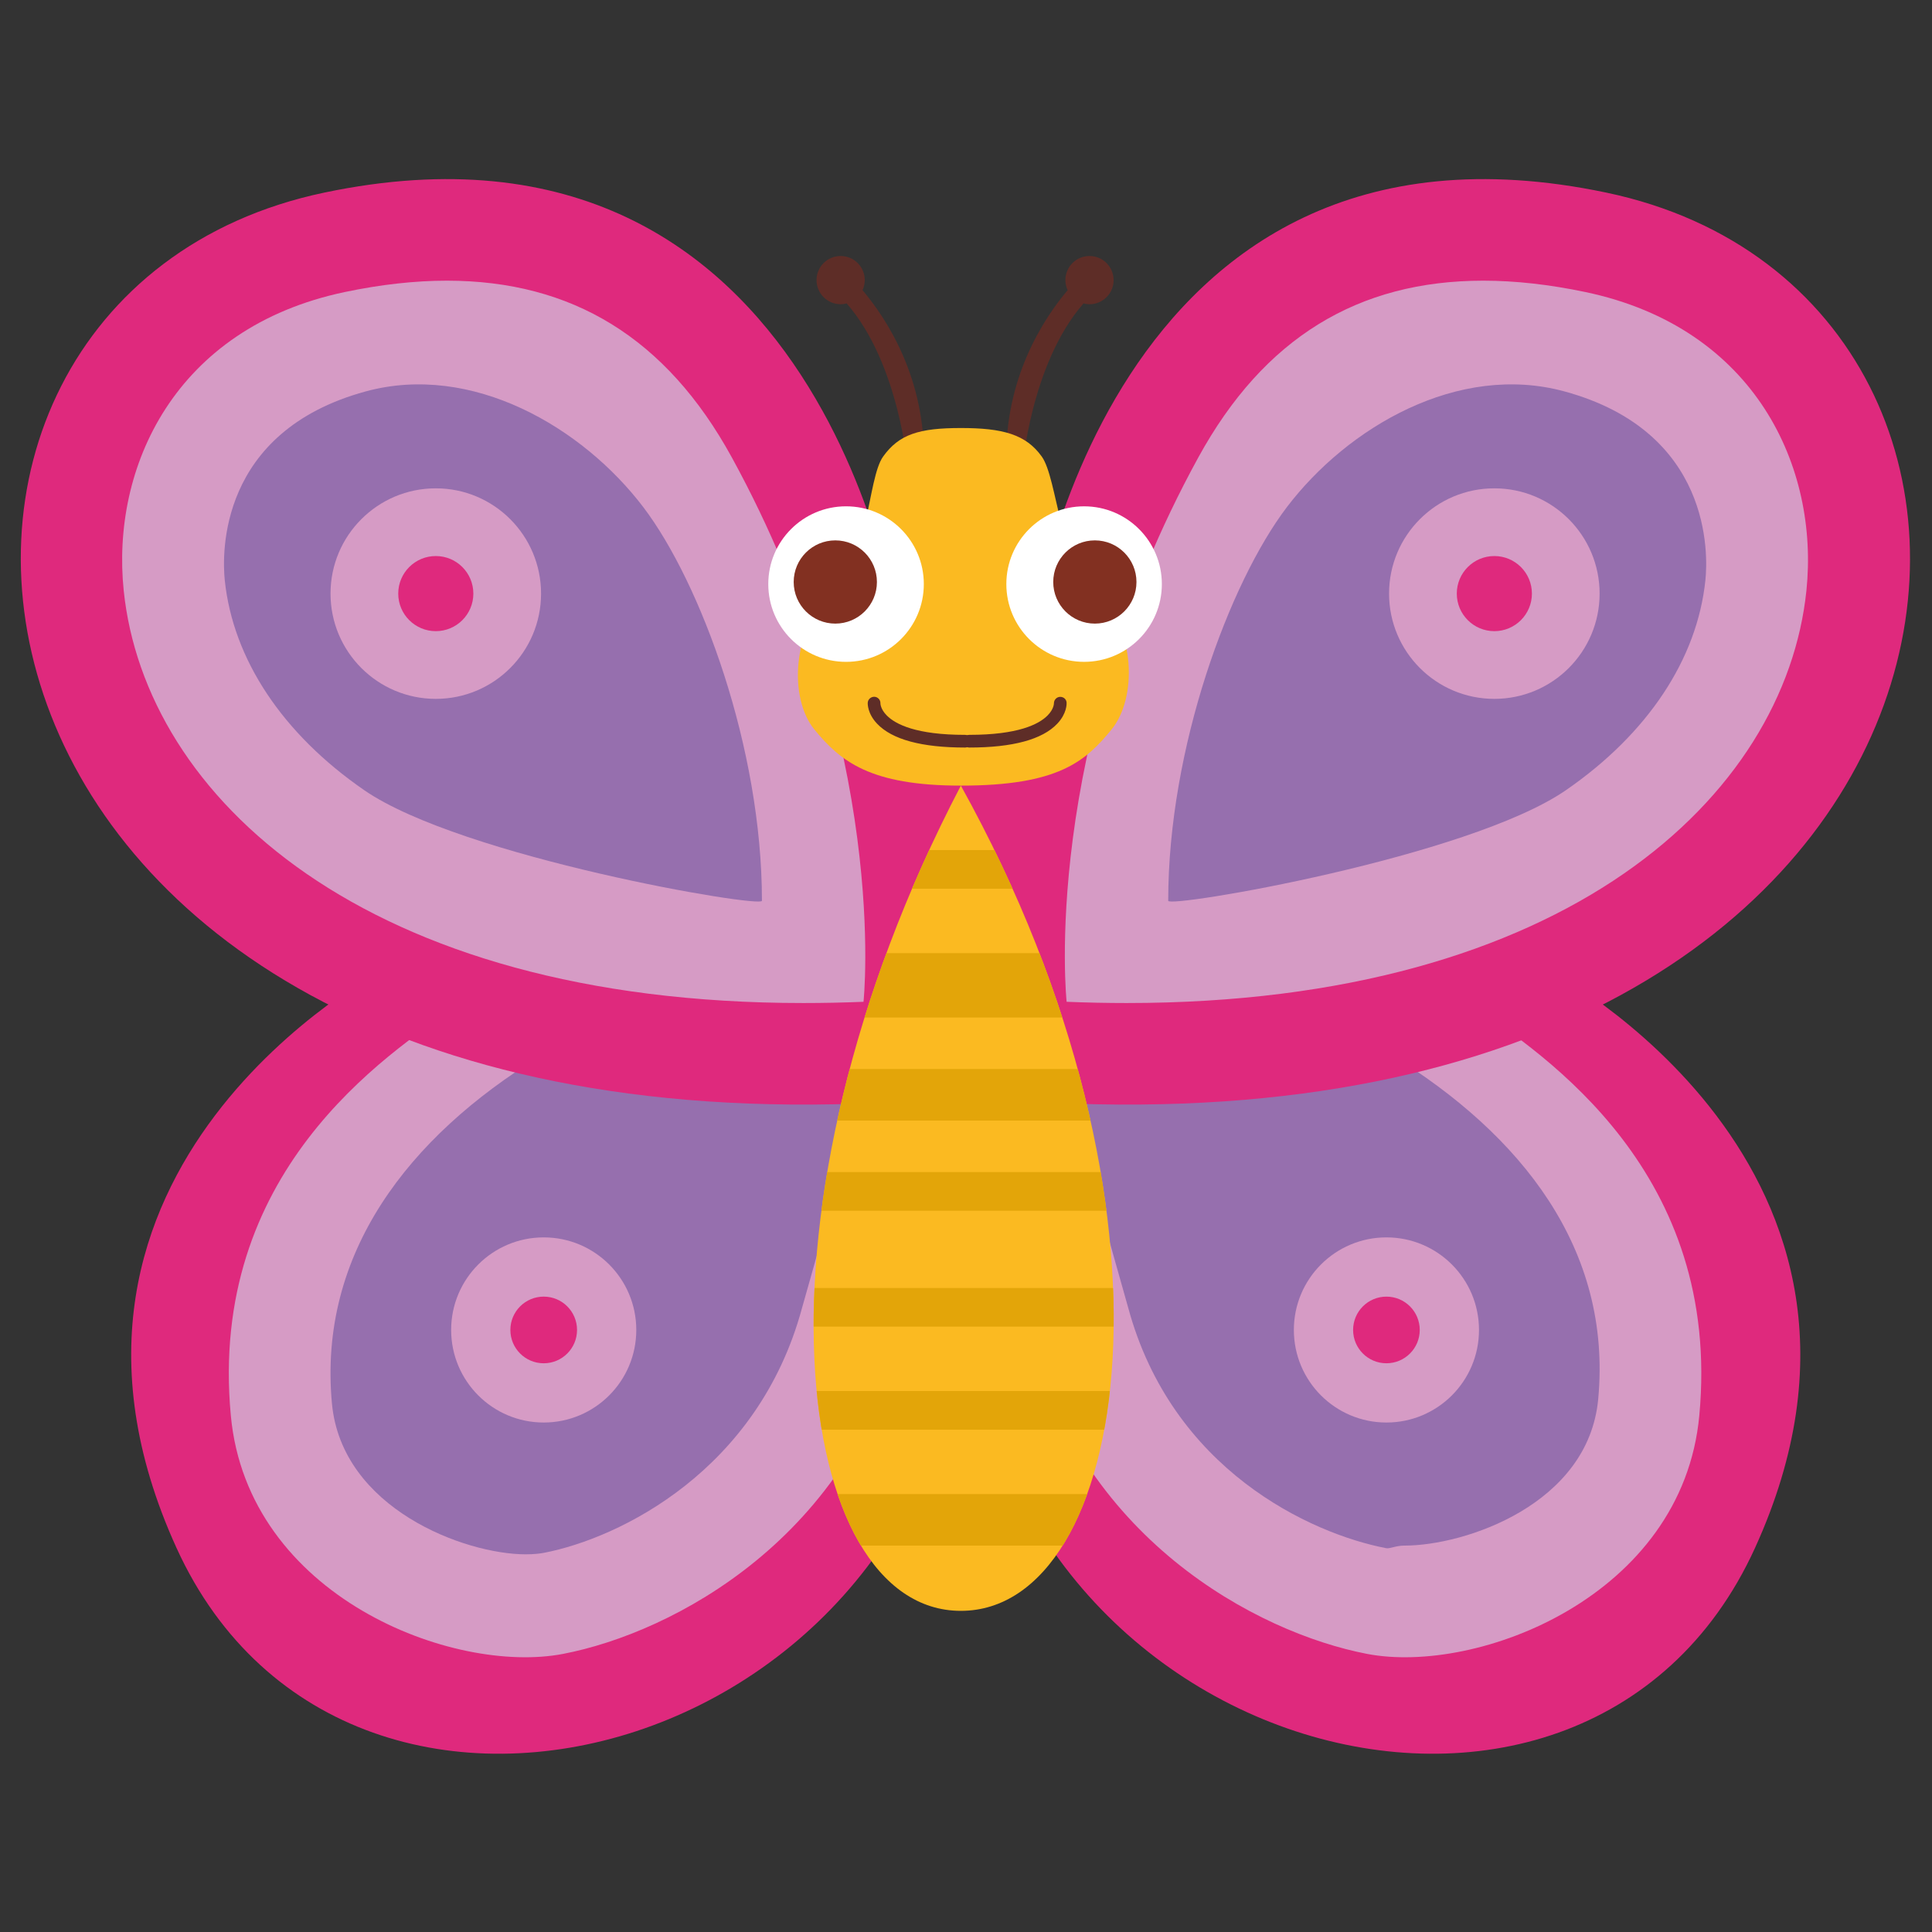 <?xml version="1.0" encoding="utf-8"?>
<!DOCTYPE svg PUBLIC "-//W3C//DTD SVG 1.1//EN" "http://www.w3.org/Graphics/SVG/1.1/DTD/svg11.dtd">
<svg version="1.1" id="Слой_1" xmlns="http://www.w3.org/2000/svg" xmlns:xlink="http://www.w3.org/1999/xlink" x="0px" y="0px"
	 width="150px" height="150px" viewBox="0 0 150 150" enable-background="new 0 0 150 150" xml:space="preserve">
<rect x="0" y="0" width="150" height="150" fill="#333333" stroke="none"/>
<g>
	<g>
		<g>
			<g>
				<defs>
					<path id="XMLID_14_" d="M74.601,60.996c-17.333,33.185-13,64.07,0,64.07C87.6,125.066,93.017,94.181,74.601,60.996z"/>
				</defs>
				<clipPath id="XMLID_3_">
					<use xlink:href="#XMLID_14_"  overflow="visible"/>
				</clipPath>
			</g>
		</g>
		<g>
			<g>
				<g>
					<path fill="#DF297D" d="M29.786,75.206c0,0-29.553,15.401-16.082,44.973C27.176,149.75,75,135.909,75,98.123V75.617
						L29.786,75.206z"/>
					<path fill="#D69BC5" d="M35.664,78c-5.914,4-19.502,13.111-17.742,31.911c1.314,14.046,17.251,20.14,25.794,18.497
						c8.543-1.643,22.508-9.019,26.448-25.653L69.835,78H35.664z"/>
					<path fill="#966FAE" d="M40.812,120.677c-4.709,0-14.274-3.534-15.04-11.707c-1.089-11.643,5.949-20.703,16.134-26.946
						l25.233,2.3l-4.875,17.245c-3.406,12.578-14.123,17.855-20.038,18.993C41.951,120.615,41.481,120.677,40.812,120.677
						L40.812,120.677z"/>
				</g>
				<circle fill="#D69BC5" cx="42.214" cy="103.257" r="7.187"/>
				<circle fill="#DF297D" cx="42.213" cy="103.257" r="2.588"/>
			</g>
			<g>
				<g>
					<path fill="#DF297D" d="M120.141,75.206c0,0,29.589,15.401,16.119,44.973C122.788,149.75,75,135.909,75,98.123V75.617
						L120.141,75.206z"/>
					<path fill="#D69BC5" d="M114.192,78c5.914,4,19.5,13.111,17.741,31.911c-1.314,14.046-17.25,20.14-25.794,18.497
						c-8.542-1.643-22.508-9.019-26.448-25.653L80.02,78H114.192z"/>
					<path fill="#966FAE" d="M109.044,120c4.71,0,14.275-3.197,15.04-11.369c1.089-11.643-5.949-20.534-16.135-26.777l-25.233,2.384
						l4.875,17.287c3.406,12.578,14.122,17.538,20.038,18.677c0.276,0.052,0.746-0.203,1.413-0.203
						C109.043,120,109.044,120,109.044,120z"/>
				</g>
				<circle fill="#D69BC5" cx="107.642" cy="103.257" r="7.187"/>
				<circle fill="#DF297D" cx="107.642" cy="103.257" r="2.587"/>
			</g>
			<g>
				<path fill="#DF297D" d="M80.056,49.414c0,0,5.568-42.673,44.667-34.458c39.099,8.214,32.712,74.275-43.101,70.662L75,85.781
					V49.003L80.056,49.414z"/>
				<path fill="#D69BC5" d="M87.477,77.875c34.157,0,51.117-16.079,52.772-32.015c0.991-9.538-3.932-20.407-17.164-23.187
					c-2.785-0.585-5.45-0.882-7.922-0.882c-9.713,0-17.039,4.44-22.126,13.723C80.694,58.038,82.813,77.779,82.813,77.779
					C84.388,77.843,85.954,77.875,87.477,77.875z"/>
				<path fill="#966FAE" d="M90.7,69.936c0,0.593,23.313-3.369,30.874-8.584c6.348-4.378,10.195-10.169,10.833-16.308
					c0.209-2.019,0.504-11.535-10.943-14.655c-8.258-2.25-16.833,2.78-21.548,8.979C95.463,45.224,90.7,58.038,90.7,69.936z"/>
				<circle fill="#D69BC5" cx="116.02" cy="46.087" r="8.173"/>
				<circle fill="#DF297D" cx="116.021" cy="46.087" r="2.916"/>
			</g>
			<g>
				<path fill="#DF297D" d="M69.871,49.414c0,0-5.604-42.673-44.704-34.458C-13.931,23.17-7.491,89.231,68.323,85.618L75,85.781
					V49.003L69.871,49.414z"/>
				<path fill="#D69BC5" d="M62.378,77.875c-34.156,0-51.116-16.079-52.772-32.015c-0.991-9.538,3.932-20.407,17.165-23.187
					c2.785-0.585,5.449-0.882,7.921-0.882c9.715,0,17.04,4.44,22.127,13.723c12.343,22.524,10.224,42.265,10.224,42.265
					C65.468,77.843,63.902,77.875,62.378,77.875z"/>
				<path fill="#966FAE" d="M59.157,69.936c0,0.593-23.313-3.369-30.875-8.584c-6.347-4.378-10.194-10.169-10.831-16.308
					c-0.21-2.019-0.505-11.535,10.942-14.655c8.258-2.25,16.834,2.78,21.548,8.979C54.393,45.224,59.157,58.038,59.157,69.936z"/>
				<circle fill="#D69BC5" cx="33.835" cy="46.087" r="8.173"/>
				<circle fill="#DF297D" cx="33.835" cy="46.087" r="2.916"/>
			</g>
			<g>
				<path fill="#5E2D27" d="M67.14,21.748c0-1.034-0.838-1.872-1.872-1.872c-1.033,0-1.872,0.838-1.872,1.872
					c0,1.034,0.839,1.873,1.872,1.873c0.161,0,0.314-0.027,0.463-0.064c4.115,4.689,4.763,12.879,4.763,12.879l1.232-0.493
					c0.172-6.559-2.901-11.212-4.759-13.414C67.075,22.291,67.14,22.028,67.14,21.748z"/>
				<path fill="#5E2D27" d="M84.588,19.876c-1.034,0-1.872,0.838-1.872,1.872c0,0.28,0.065,0.543,0.175,0.781
					c-1.858,2.202-4.932,6.855-4.759,13.414l1.232,0.493c0,0,0.647-8.189,4.762-12.879c0.148,0.038,0.302,0.064,0.462,0.064
					c1.035,0,1.873-0.838,1.873-1.873C86.46,20.715,85.622,19.876,84.588,19.876z"/>
			</g>
			<g>
				<defs>
					<path id="XMLID_13_" d="M74.601,60.996c-17.333,33.185-13,64.07,0,64.07C87.6,125.066,93.017,94.181,74.601,60.996z"/>
				</defs>
				<use xlink:href="#XMLID_13_"  overflow="visible" fill="#FBBA21"/>
				<clipPath id="XMLID_4_">
					<use xlink:href="#XMLID_13_"  overflow="visible"/>
				</clipPath>
				<rect x="63" y="116" clip-path="url(#XMLID_4_)" fill="#E3A509" width="25" height="4"/>
				<rect x="63" y="108" clip-path="url(#XMLID_4_)" fill="#E3A509" width="25" height="3"/>
				<rect x="63" y="100" clip-path="url(#XMLID_4_)" fill="#E3A509" width="25" height="3"/>
				<rect x="63" y="91" clip-path="url(#XMLID_4_)" fill="#E3A509" width="25" height="3"/>
				<rect x="63" y="83" clip-path="url(#XMLID_4_)" fill="#E3A509" width="25" height="4"/>
				<rect x="63" y="74" clip-path="url(#XMLID_4_)" fill="#E3A509" width="25" height="5"/>
				<rect x="63" y="66" clip-path="url(#XMLID_4_)" fill="#E3A509" width="25" height="3"/>
			</g>
			<path fill="#FBBA21" d="M85.196,46.292c-2.957-2.464-3.079-9.118-4.312-10.843c-1.232-1.725-3.033-2.218-6.283-2.218
				c-3.25,0-4.805,0.493-6.038,2.218c-1.232,1.725-1.11,8.378-4.067,10.843c-2.957,2.464-3.285,7.886-1.265,10.35
				c2.021,2.464,4.327,4.353,11.369,4.353c7.584,0,9.676-1.889,11.696-4.353C88.317,54.178,88.153,48.757,85.196,46.292z"/>
			<g>
				<circle fill="#FFFFFF" cx="65.687" cy="45.348" r="6.038"/>
				<circle fill="#823021" cx="64.853" cy="45.186" r="3.231"/>
			</g>
			<g>
				<circle fill="#FFFFFF" cx="84.169" cy="45.348" r="6.037"/>
				<circle fill="#823021" cx="85.004" cy="45.186" r="3.231"/>
			</g>
			<g>
				<g>
					<path fill="#5E2D27" d="M74.928,58.039c-3.371,0-5.669-0.623-6.832-1.852c-0.748-0.791-0.729-1.542-0.725-1.625
						c0.015-0.272,0.249-0.472,0.52-0.465c0.269,0.015,0.475,0.242,0.465,0.51c0,0.032,0.011,0.457,0.496,0.945
						c0.681,0.685,2.287,1.502,6.075,1.502c0.272,0,0.493,0.221,0.493,0.493C75.421,57.818,75.2,58.039,74.928,58.039z"/>
				</g>
				<g>
					<path fill="#5E2D27" d="M75.256,58.039c-0.272,0-0.493-0.221-0.493-0.493c0-0.272,0.221-0.493,0.493-0.493
						c3.789,0,5.395-0.817,6.075-1.502c0.494-0.497,0.496-0.928,0.496-0.946c-0.002-0.267,0.21-0.494,0.477-0.502
						c0.283-0.004,0.493,0.192,0.508,0.459c0.004,0.083,0.023,0.835-0.725,1.625C80.926,57.416,78.627,58.039,75.256,58.039z"/>
				</g>
			</g>
		</g>
		<g>
			<g>
				<defs>
					<path id="XMLID_12_" d="M74.601,60.996c-17.333,33.185-13,64.07,0,64.07C87.6,125.066,93.017,94.181,74.601,60.996z"/>
				</defs>
				<clipPath id="XMLID_5_">
					<use xlink:href="#XMLID_12_"  overflow="visible"/>
				</clipPath>
			</g>
		</g>
	</g>
</g>
</svg>
